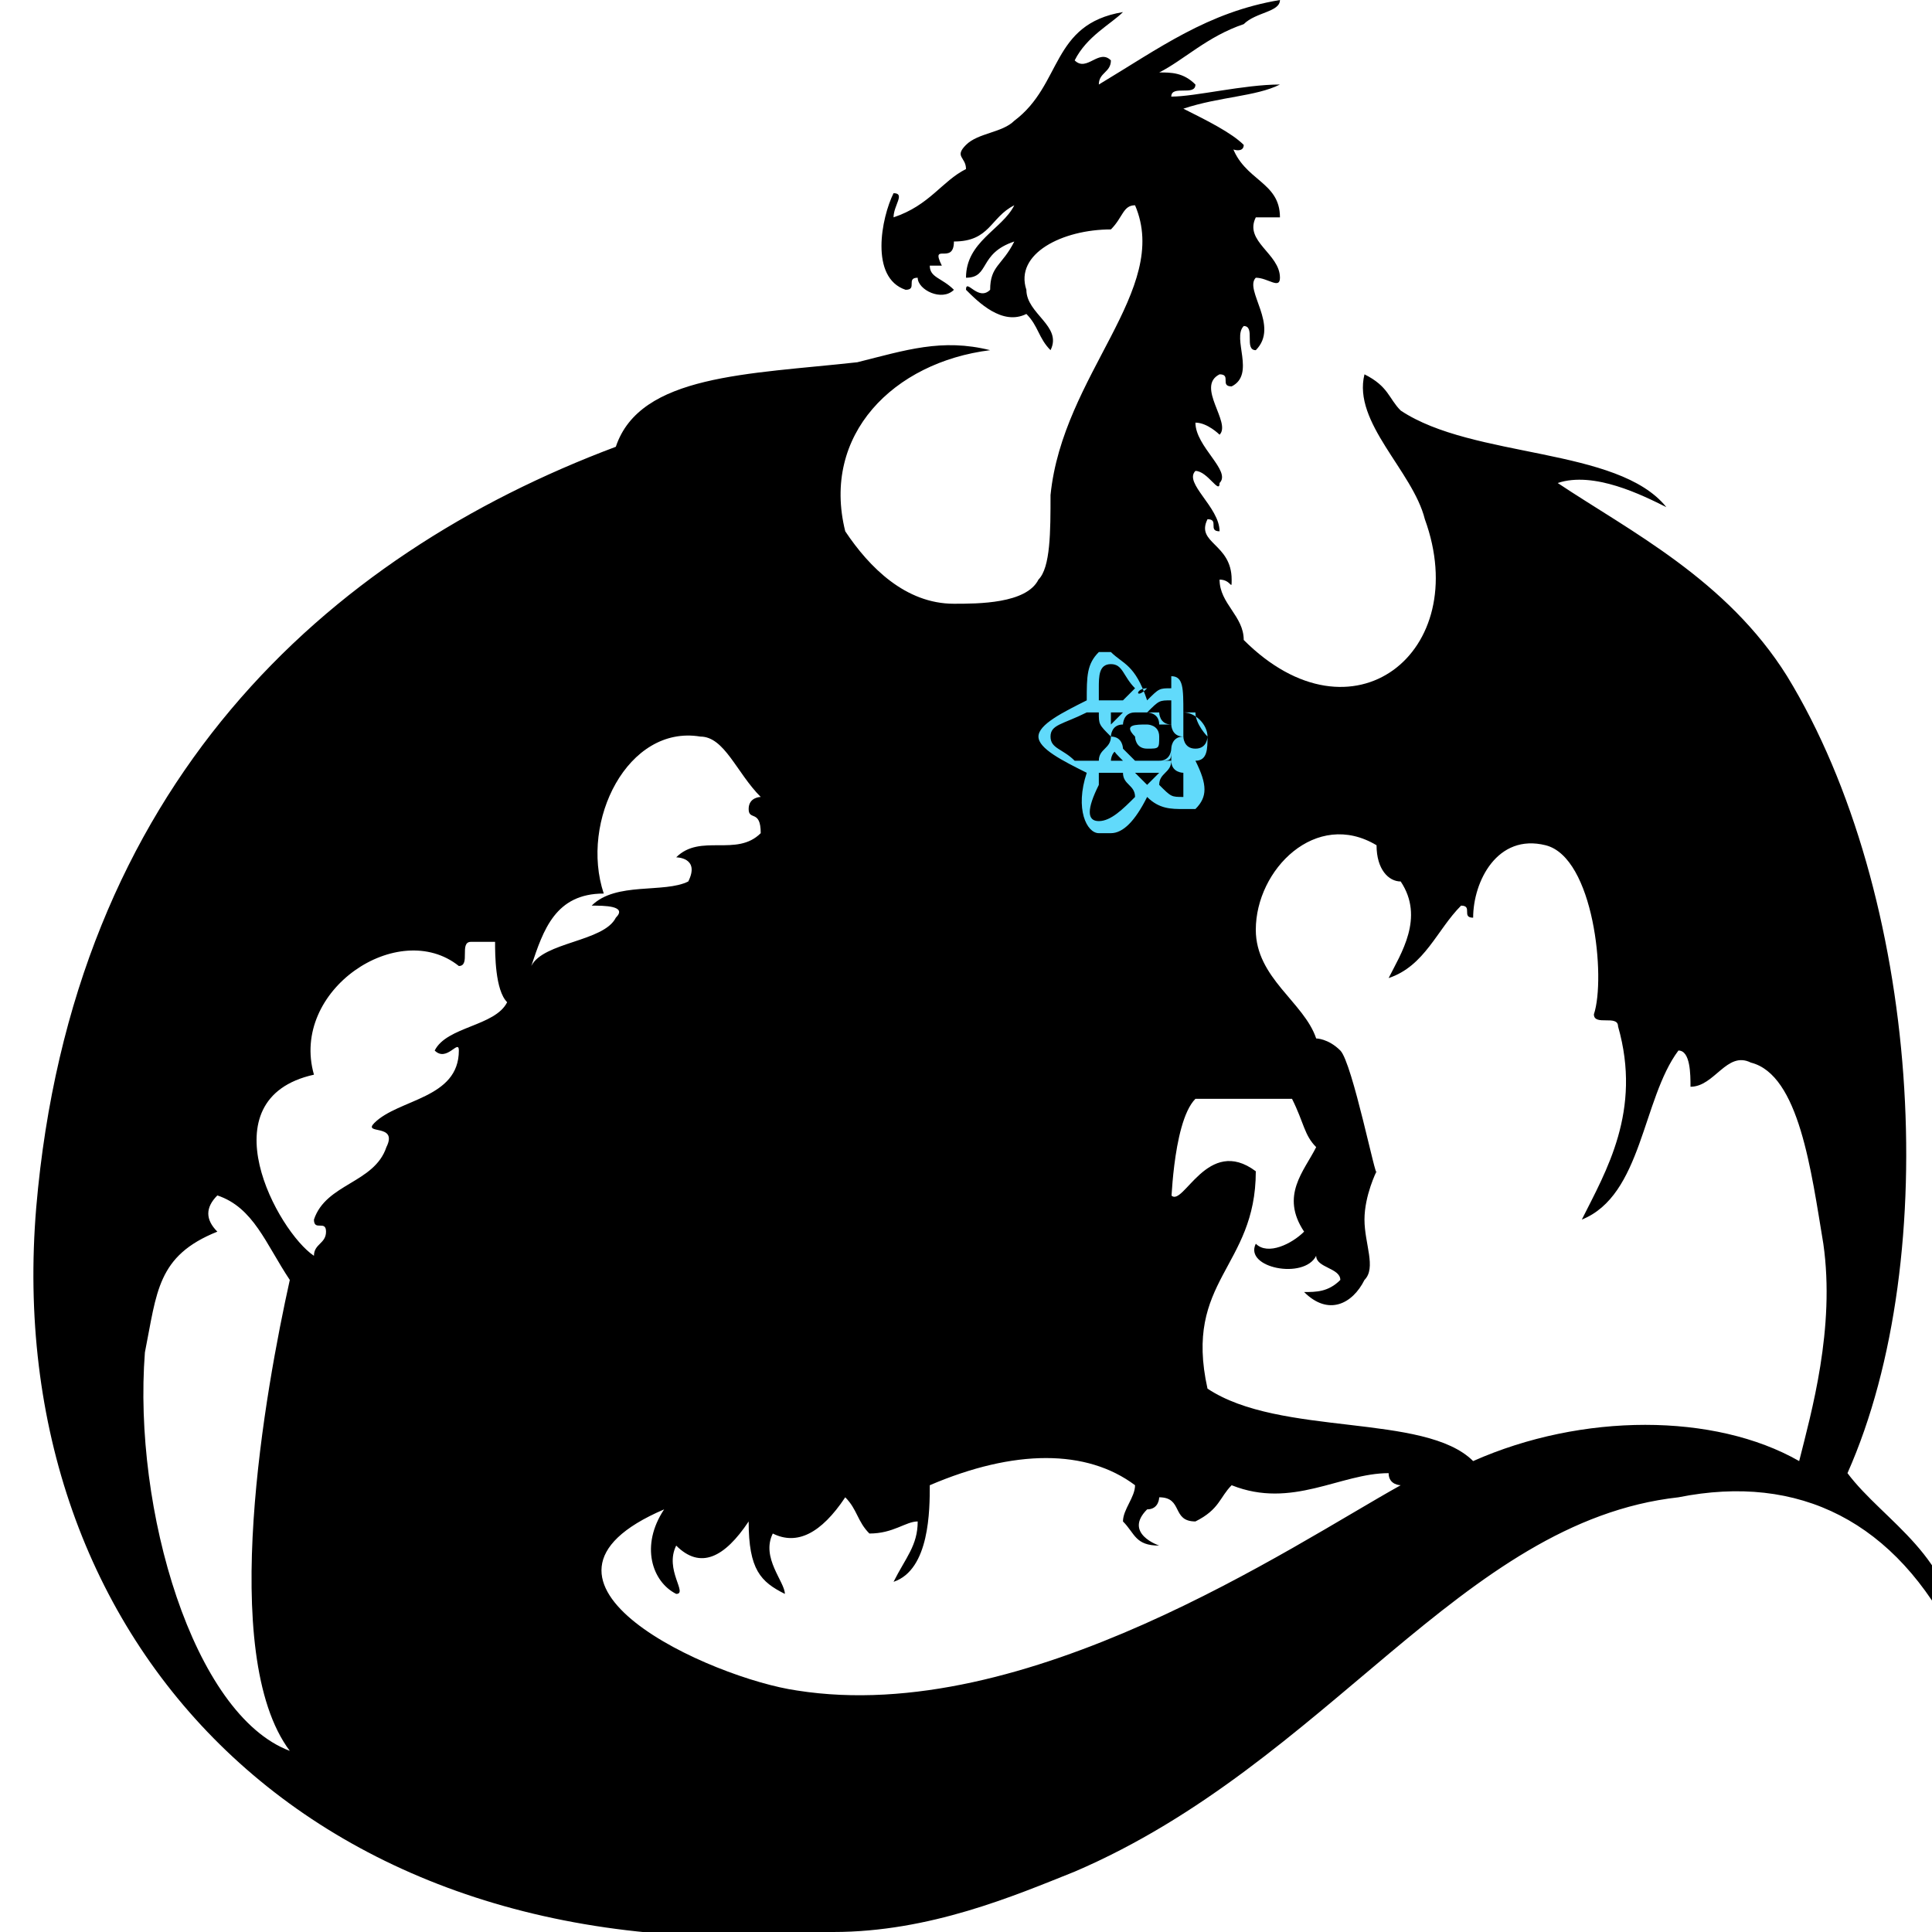 <?xml version="1.0" encoding="utf-8"?>
<!-- Generator: Adobe Illustrator 21.1.0, SVG Export Plug-In . SVG Version: 6.00 Build 0)  -->
<svg version="1.1" id="Layer_1" xmlns="http://www.w3.org/2000/svg" xmlns:xlink="http://www.w3.org/1999/xlink" x="0px" y="0px"
	 viewBox="0 0 16 16" style="enable-background:new 0 0 16 16;" xml:space="preserve">
<style type="text/css">
	.st0{fill:#61DAFB;}
</style>
<g id="base-layer">
	<path d="M10.6,0c0,0.1-0.2,0.1-0.3,0.2C10,0.3,9.8,0.5,9.6,0.6c0.1,0,0.2,0,0.3,0.1c0,0.1-0.2,0-0.2,0.1c0.2,0,0.6-0.1,0.9-0.1
		c-0.2,0.1-0.5,0.1-0.8,0.2C10,1,10.2,1.1,10.3,1.2c0,0.1-0.2,0-0.1,0c0.1,0.3,0.4,0.3,0.4,0.6c-0.1,0-0.1,0-0.2,0
		c-0.1,0.2,0.2,0.3,0.2,0.5c0,0.1-0.1,0-0.2,0c-0.1,0.1,0.2,0.4,0,0.6c-0.1,0,0-0.2-0.1-0.2c-0.1,0.1,0.1,0.4-0.1,0.5
		c-0.1,0,0-0.1-0.1-0.1c-0.2,0.1,0.1,0.4,0,0.5c0,0-0.1-0.1-0.2-0.1C9.9,3.7,10.2,3.9,10.1,4c0,0.1-0.1-0.1-0.2-0.1
		c-0.1,0.1,0.2,0.3,0.2,0.5c-0.1,0,0-0.1-0.1-0.1c-0.1,0.2,0.2,0.2,0.2,0.5c0,0.1,0,0-0.1,0c0,0.2,0.2,0.3,0.2,0.5
		c0.9,0.9,1.9,0.1,1.5-1c-0.1-0.4-0.6-0.8-0.5-1.2c0.2,0.1,0.2,0.2,0.3,0.3c0.6,0.4,1.8,0.3,2.2,0.8c-0.2-0.1-0.6-0.3-0.9-0.2
		c0.6,0.4,1.4,0.8,1.9,1.6c1.1,1.8,1.3,4.8,0.5,6.6c0.3,0.4,0.9,0.7,0.9,1.4c-0.5-1-1.3-1.4-2.3-1.2c-1.8,0.2-2.9,2.2-5,3.1
		c-0.5,0.2-1.2,0.5-2,0.5c-4.3,0.4-6.9-2.4-6.6-6c0.3-3.5,2.4-5.4,4.8-6.3c0.2-0.6,1.1-0.6,2-0.7c0.4-0.1,0.7-0.2,1.1-0.1
		C7.4,3,6.8,3.6,7,4.4C7.2,4.7,7.5,5,7.9,5C8.1,5,8.5,5,8.6,4.8c0.1-0.1,0.1-0.4,0.1-0.7c0.1-1,1-1.7,0.7-2.4
		c-0.1,0-0.1,0.1-0.2,0.2c-0.4,0-0.8,0.2-0.7,0.5c0,0.2,0.3,0.3,0.2,0.5C8.6,2.8,8.6,2.7,8.5,2.6C8.3,2.7,8.1,2.5,8,2.4
		c0-0.1,0.1,0.1,0.2,0c0-0.2,0.1-0.2,0.2-0.4C8.1,2.1,8.2,2.3,8,2.3c0-0.3,0.3-0.4,0.4-0.6C8.2,1.8,8.2,2,7.9,2c0,0.2-0.2,0-0.1,0.2
		c0,0-0.1,0-0.1,0c0,0.1,0.1,0.1,0.2,0.2c-0.1,0.1-0.3,0-0.3-0.1c-0.1,0,0,0.1-0.1,0.1C7.2,2.3,7.3,1.8,7.4,1.6c0.1,0,0,0.1,0,0.2
		c0.3-0.1,0.4-0.3,0.6-0.4c0-0.1-0.1-0.1,0-0.2C8.1,1.1,8.3,1.1,8.4,1c0.4-0.3,0.3-0.8,0.9-0.9C9.2,0.2,9,0.3,8.9,0.5
		c0.1,0.1,0.2-0.1,0.3,0c0,0.1-0.1,0.1-0.1,0.2C9.6,0.4,10,0.1,10.6,0L10.6,0z M5.8,6.1C5.2,6,4.8,6.8,5,7.4c-0.4,0-0.5,0.3-0.6,0.6
		C4.5,7.8,5,7.8,5.1,7.6c0.1-0.1-0.1-0.1-0.2-0.1c0.2-0.2,0.6-0.1,0.8-0.2c0.1-0.2-0.1-0.2-0.1-0.2c0.2-0.2,0.5,0,0.7-0.2
		c0-0.2-0.1-0.1-0.1-0.2c0-0.1,0.1-0.1,0.1-0.1C6.1,6.4,6,6.1,5.8,6.1L5.8,6.1z M9.9,9.1c-0.2,0.2-0.2,1-0.2,0.8
		c0.1,0.1,0.3-0.5,0.7-0.2c0,0.8-0.6,0.9-0.4,1.8c0.6,0.4,1.8,0.2,2.2,0.6c0.9-0.4,2-0.4,2.7,0c0.1-0.4,0.3-1.1,0.2-1.8
		c-0.1-0.6-0.2-1.4-0.6-1.5C14.3,8.7,14.2,9,14,9c0-0.1,0-0.3-0.1-0.3c-0.3,0.4-0.3,1.2-0.8,1.4c0.2-0.4,0.5-0.9,0.3-1.6
		c0-0.1-0.2,0-0.2-0.1c0.1-0.3,0-1.3-0.4-1.4c-0.4-0.1-0.6,0.3-0.6,0.6c-0.1,0,0-0.1-0.1-0.1c-0.2,0.2-0.3,0.5-0.6,0.6
		c0.1-0.2,0.3-0.5,0.1-0.8c-0.1,0-0.2-0.1-0.2-0.3c-0.5-0.3-1,0.2-1,0.7c0,0.4,0.4,0.6,0.5,0.9c0,0,0.1,0,0.2,0.1
		c0.1,0.1,0.3,1.1,0.3,1c0,0-0.1,0.2-0.1,0.4c0,0.2,0.1,0.4,0,0.5c-0.1,0.2-0.3,0.3-0.5,0.1c0.1,0,0.2,0,0.3-0.1
		c0-0.1-0.2-0.1-0.2-0.2c-0.1,0.2-0.6,0.1-0.5-0.1c0.1,0.1,0.3,0,0.4-0.1c-0.2-0.3,0-0.5,0.1-0.7c-0.1-0.1-0.1-0.2-0.2-0.4L9.9,9.1
		L9.9,9.1z M3.8,8C3.3,7.6,2.4,8.2,2.6,8.9c-0.9,0.2-0.3,1.3,0,1.5c0-0.1,0.1-0.1,0.1-0.2c0-0.1-0.1,0-0.1-0.1
		c0.1-0.3,0.5-0.3,0.6-0.6c0.1-0.2-0.2-0.1-0.1-0.2c0.2-0.2,0.7-0.2,0.7-0.6c0-0.1-0.1,0.1-0.2,0c0.1-0.2,0.5-0.2,0.6-0.4
		C4.1,8.2,4.1,7.9,4.1,7.8c-0.1,0-0.1,0-0.2,0C3.8,7.8,3.9,8,3.8,8L3.8,8z M1.2,11.2c-0.1,1.3,0.4,3,1.2,3.3c-0.6-0.8-0.2-3,0-3.9
		C2.2,10.3,2.1,10,1.8,9.9c-0.1,0.1-0.1,0.2,0,0.3C1.3,10.4,1.3,10.7,1.2,11.2L1.2,11.2z M7.6,12.6c-0.1,0-0.2,0.1-0.4,0.1
		c-0.1-0.1-0.1-0.2-0.2-0.3c-0.2,0.3-0.4,0.4-0.6,0.3c-0.1,0.2,0.1,0.4,0.1,0.5c-0.2-0.1-0.3-0.2-0.3-0.6C6,12.9,5.8,13,5.6,12.8
		c-0.1,0.2,0.1,0.4,0,0.4c-0.2-0.1-0.3-0.4-0.1-0.7c-1.4,0.6,0.4,1.4,1.1,1.5c1.9,0.3,4.1-1.2,5-1.7c0,0-0.1,0-0.1-0.1
		c-0.4,0-0.8,0.3-1.3,0.1c-0.1,0.1-0.1,0.2-0.3,0.3c-0.2,0-0.1-0.2-0.3-0.2c0,0,0,0.1-0.1,0.1c-0.2,0.2,0.1,0.3,0.1,0.3
		c-0.2,0-0.2-0.1-0.3-0.2c0-0.1,0.1-0.2,0.1-0.3C9,12,8.4,12,7.7,12.3c0,0.2,0,0.7-0.3,0.8C7.5,12.9,7.6,12.8,7.6,12.6L7.6,12.6z"/>
</g>
<g>
	<path class="st0" d="M10,6.1C10,6,9.9,5.9,9.8,5.9c0-0.2,0-0.3-0.1-0.3c0,0,0,0,0,0l0,0.1c0,0,0,0,0,0c0,0,0,0.1,0,0.2
		c0,0,0,0,0,0.1c0,0-0.1,0-0.1,0c0-0.1-0.1-0.1-0.1-0.1c0.1-0.1,0.1-0.1,0.2-0.1l0-0.1l0,0c-0.1,0-0.1,0-0.2,0.1
		C9.4,5.5,9.3,5.5,9.2,5.4l0,0.1c0.1,0,0.1,0.1,0.2,0.2c0,0-0.1,0.1-0.1,0.1c-0.1,0-0.1,0-0.2,0c0,0,0-0.1,0-0.1
		c0-0.1,0-0.2,0.1-0.2c0,0,0,0,0,0l0-0.1l0,0c0,0,0,0-0.1,0C9,5.5,9,5.6,9,5.8C8.8,5.9,8.6,6,8.6,6.1c0,0.1,0.2,0.2,0.4,0.3
		C8.9,6.7,9,6.9,9.1,6.9c0,0,0.1,0,0.1,0c0.1,0,0.2-0.1,0.3-0.3c0.1,0.1,0.2,0.1,0.3,0.1c0,0,0,0,0.1,0c0.1-0.1,0.1-0.2,0-0.4
		C10,6.3,10,6.2,10,6.1z M9.7,5.9c0,0,0,0.1,0,0.1C9.7,6,9.7,6,9.7,5.9C9.7,5.9,9.7,5.9,9.7,5.9C9.7,5.9,9.7,5.9,9.7,5.9z M9.7,6.2
		c0,0,0,0.1-0.1,0.1c0,0-0.1,0-0.1,0c0,0-0.1,0-0.1,0c0,0-0.1-0.1-0.1-0.1c0,0,0-0.1-0.1-0.1c0,0,0-0.1,0.1-0.1c0,0,0-0.1,0.1-0.1
		c0,0,0.1,0,0.1,0c0,0,0.1,0,0.1,0c0,0,0,0.1,0.1,0.1c0,0,0,0.1,0.1,0.1C9.7,6.1,9.7,6.2,9.7,6.2z M9.7,6.2c0,0,0,0.1,0,0.1
		c0,0-0.1,0-0.1,0C9.7,6.3,9.7,6.3,9.7,6.2C9.7,6.2,9.7,6.2,9.7,6.2z M9.5,6.5c0,0-0.1-0.1-0.1-0.1c0,0,0.1,0,0.1,0c0,0,0.1,0,0.1,0
		C9.5,6.5,9.5,6.5,9.5,6.5z M9.3,6.3c0,0-0.1,0-0.1,0c0,0,0-0.1,0.1-0.1C9.2,6.2,9.2,6.2,9.3,6.3C9.2,6.3,9.2,6.3,9.3,6.3z M9.5,5.7
		C9.5,5.7,9.5,5.8,9.5,5.7C9.5,5.8,9.5,5.8,9.5,5.7C9.4,5.8,9.4,5.8,9.5,5.7C9.4,5.8,9.4,5.7,9.5,5.7z M9.3,5.9
		C9.2,5.9,9.2,5.9,9.3,5.9C9.2,6,9.2,6,9.2,6c0,0,0-0.1,0-0.1C9.2,5.9,9.2,5.9,9.3,5.9z M8.9,6.3C8.8,6.2,8.7,6.2,8.7,6.1
		C8.7,6,8.8,6,9,5.9c0,0,0.1,0,0.1,0c0,0.1,0,0.1,0.1,0.2c0,0.1-0.1,0.1-0.1,0.2C9,6.3,9,6.3,8.9,6.3z M9.1,6.8
		c-0.1,0-0.1-0.1,0-0.3c0,0,0-0.1,0-0.1c0.1,0,0.1,0,0.2,0c0,0.1,0.1,0.1,0.1,0.2C9.3,6.7,9.2,6.8,9.1,6.8C9.1,6.8,9.1,6.8,9.1,6.8z
		 M9.8,6.4c0,0.1,0,0.2,0,0.2c0,0,0,0,0,0c-0.1,0-0.1,0-0.2-0.1c0-0.1,0.1-0.1,0.1-0.2C9.7,6.4,9.8,6.4,9.8,6.4
		C9.8,6.4,9.8,6.4,9.8,6.4z M9.9,6.2C9.9,6.2,9.8,6.2,9.9,6.2c-0.1,0-0.1-0.1-0.1-0.1c0-0.1,0-0.1,0-0.2c0,0,0,0,0.1,0
		C9.9,6,10,6.1,10,6.1C10,6.1,10,6.2,9.9,6.2z"/>
	<path class="st0" d="M9.2,5.4L9.2,5.4L9.2,5.4z"/>
	<path class="st0" d="M9.5,6C9.5,6,9.6,6,9.6,6.1c0,0.1,0,0.1-0.1,0.1c-0.1,0-0.1-0.1-0.1-0.1C9.3,6,9.4,6,9.5,6z"/>
	<path class="st0" d="M9.7,5.5L9.7,5.5L9.7,5.5z"/>
</g>
</svg>
